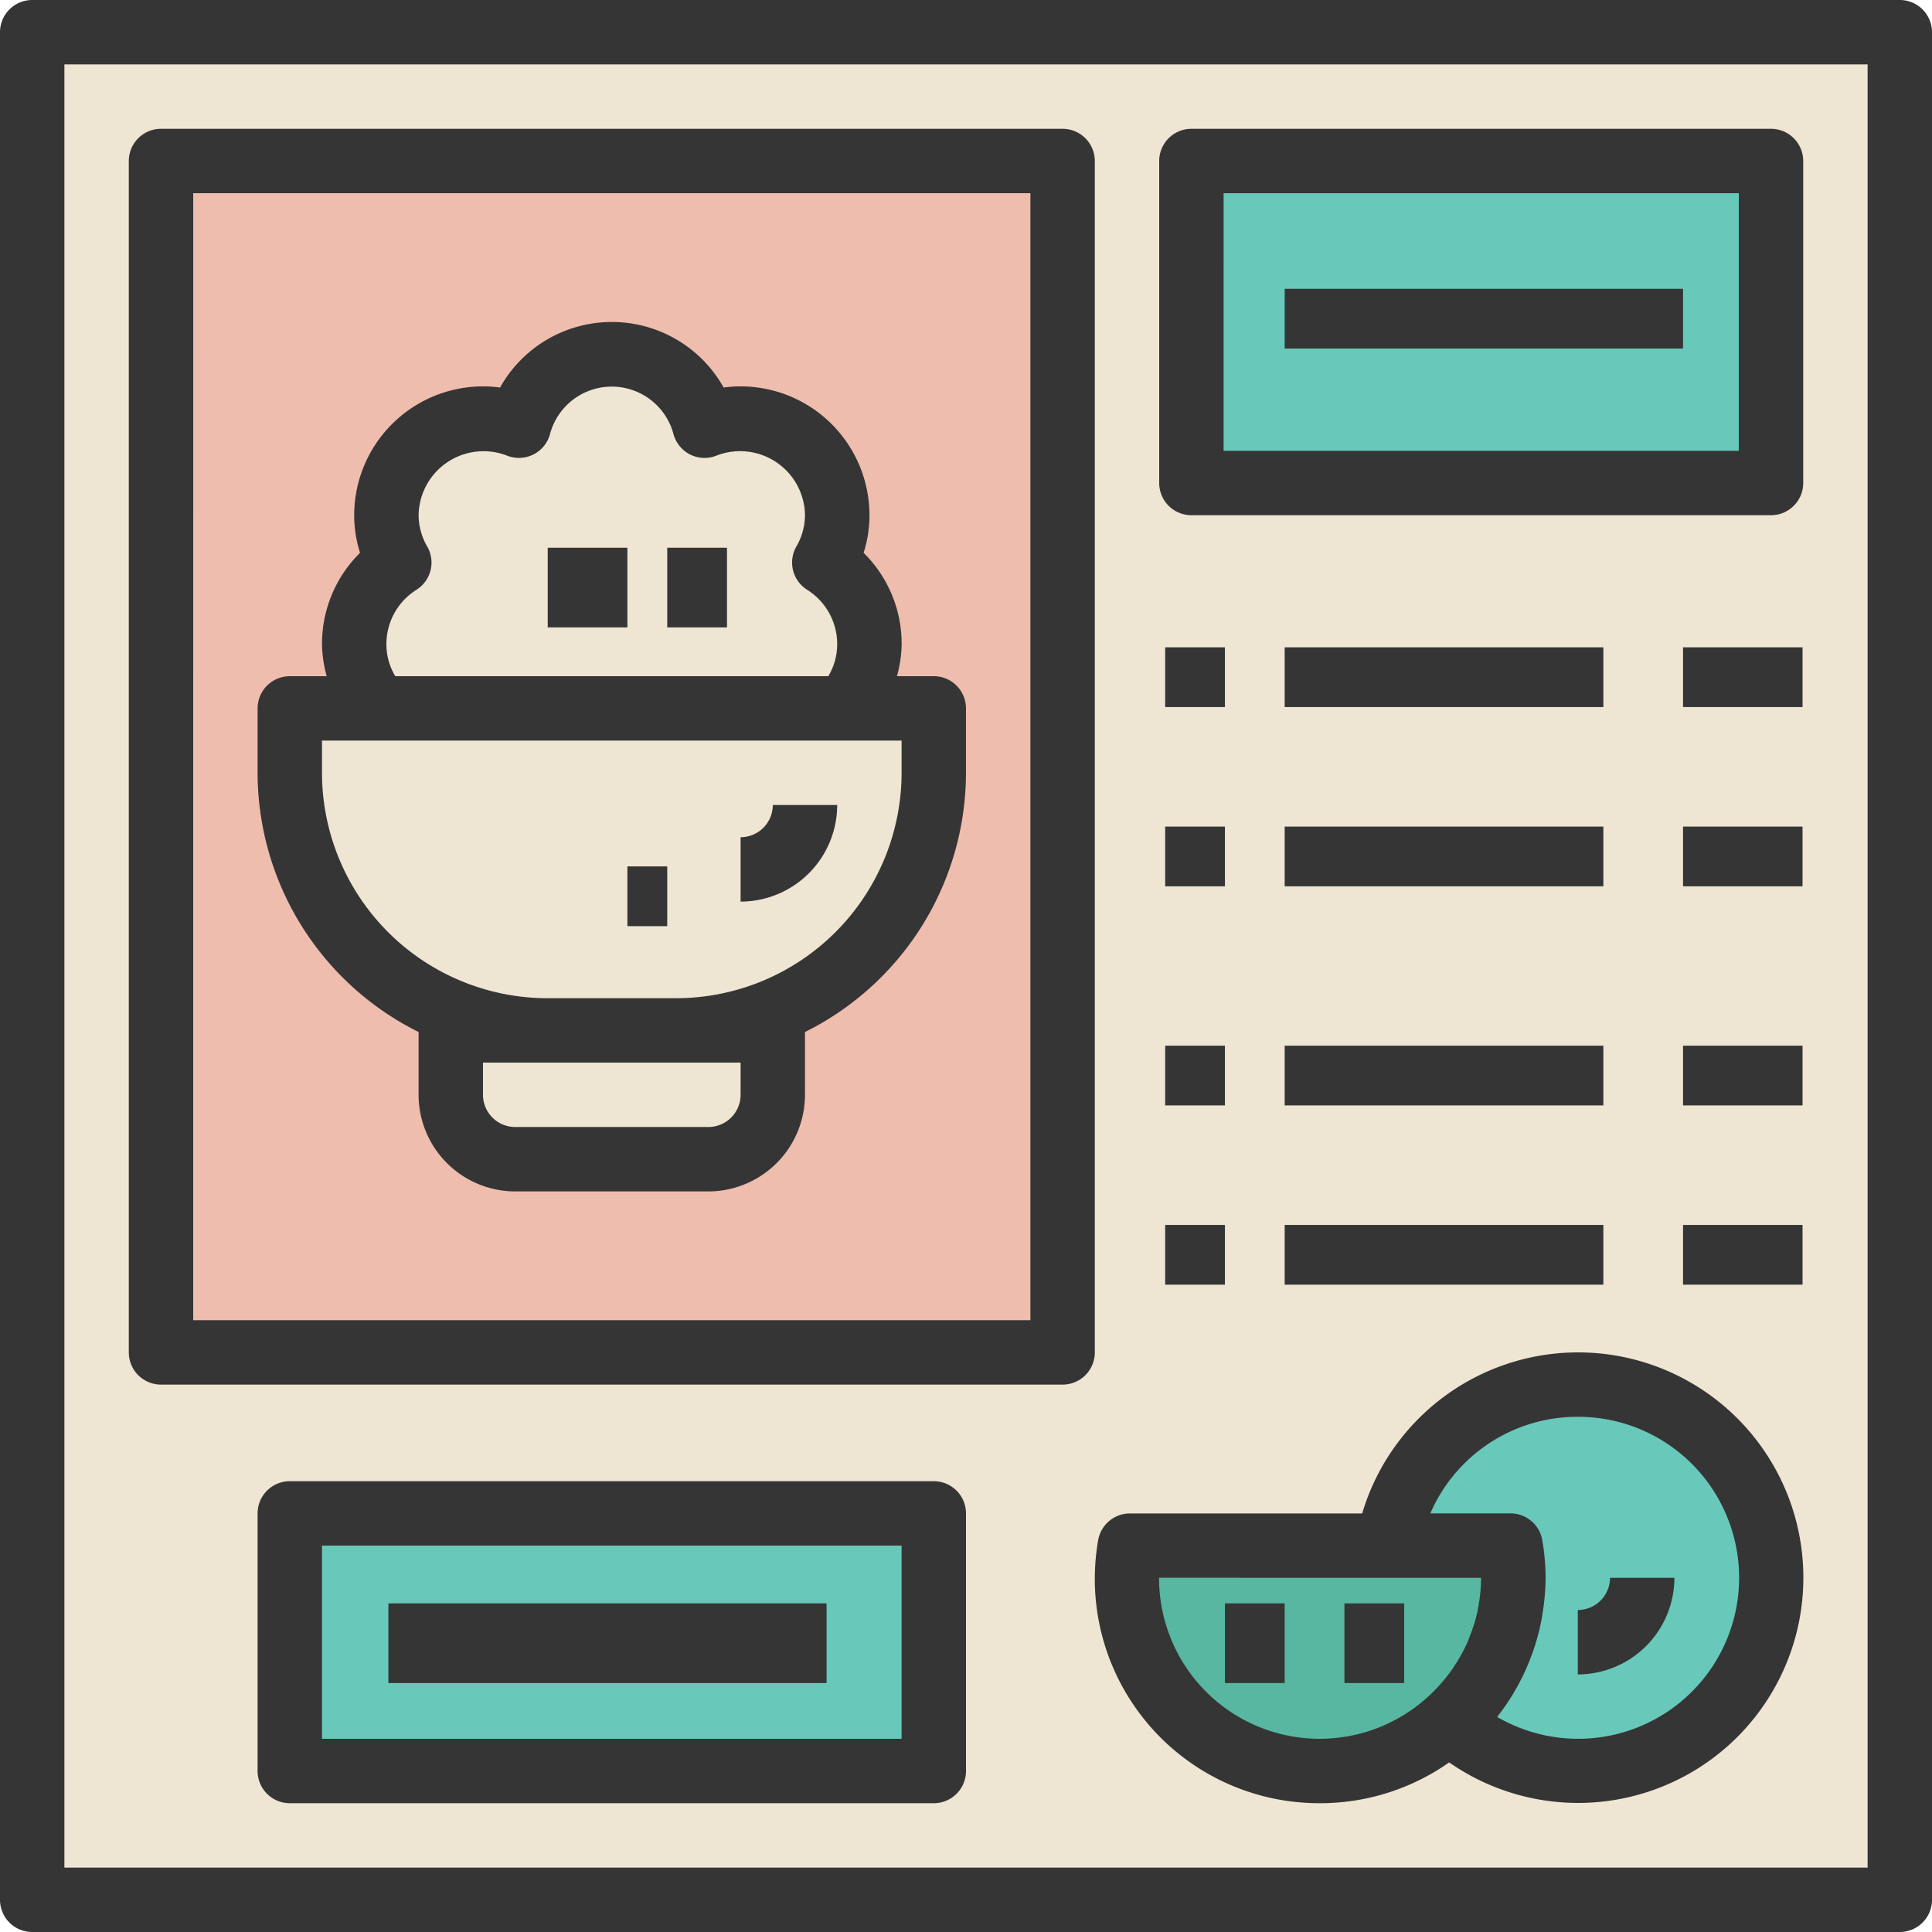 <svg xmlns="http://www.w3.org/2000/svg" width="97" height="97" viewBox="0 0 97 97"><defs><style>.a{fill:#efe5d3;}.b{fill:#efbdae;}.c{fill:#68c9ba;}.d{fill:#58b7a0;}.e{fill:#353535;}</style></defs><path class="a" d="M8,101.767h93.767V8H8ZM53.267,95.3H20.933V82.367H53.267ZM66.2,14.467H95.3V30.633H66.2ZM63.112,83.983H76.046a9.708,9.708,0,1,1,3.088,8.832h0a9.669,9.669,0,0,1-16.021-8.832ZM14.467,14.467H59.733V74.283H14.467Z" transform="translate(-6.383 -6.383)"/><path class="b" d="M85.267,40H40V99.817H85.267ZM78.8,70.717A12.934,12.934,0,0,1,65.867,83.65h4.85v3.233a3.232,3.232,0,0,1-3.233,3.233h-9.7a3.232,3.232,0,0,1-3.233-3.233V83.65H59.4A12.934,12.934,0,0,1,46.467,70.717V67.483h4.493a4.808,4.808,0,0,1,1-7.323,4.8,4.8,0,0,1-.647-2.377,4.834,4.834,0,0,1,6.654-4.494,4.823,4.823,0,0,1,9.325,0A4.821,4.821,0,0,1,73.3,60.16a4.808,4.808,0,0,1,1,7.323H78.8Z" transform="translate(-31.917 -31.917)"/><path class="a" d="M101.1,102.55a4.837,4.837,0,0,0-2.263-4.09,4.827,4.827,0,0,0-6.008-6.871,4.823,4.823,0,0,0-9.325,0A4.821,4.821,0,0,0,77.5,98.46a4.808,4.808,0,0,0-1,7.324H72v3.233A12.934,12.934,0,0,0,84.933,121.95h-4.85v3.233a3.232,3.232,0,0,0,3.233,3.233h9.7a3.232,3.232,0,0,0,3.233-3.233V121.95H91.4a12.934,12.934,0,0,0,12.933-12.933v-3.233H99.841A4.814,4.814,0,0,0,101.1,102.55Z" transform="translate(-57.45 -70.217)"/><g transform="translate(14.55 7.76)"><rect class="c" width="32" height="14" transform="translate(-0.05 67.74)"/><rect class="c" width="29" height="17" transform="translate(45.95 -0.26)"/><path class="c" d="M351.041,353.7a9.871,9.871,0,0,1-.057,1.031c-.01.094-.029.184-.042.278-.034.246-.07.491-.12.731-.019.092-.049.181-.07.273-.058.238-.121.475-.2.706-.026.078-.057.152-.084.228-.086.243-.178.482-.283.715-.026.058-.057.115-.084.173-.118.249-.244.491-.382.729-.023.039-.047.076-.069.113-.152.254-.314.5-.488.737-.015.021-.031.04-.045.061q-.281.378-.6.726l-.019.021a9.721,9.721,0,0,1-.7.692h0a9.7,9.7,0,1,0-3.089-8.832H350.9A9.7,9.7,0,0,1,351.041,353.7Z" transform="translate(-289.608 -282.243)"/></g><path class="d" d="M289.7,395.317a9.648,9.648,0,0,0,6.467-2.485,9.374,9.374,0,0,0,.7-.692.239.239,0,0,1,.019-.021q.315-.349.6-.726c.015-.021.031-.04.045-.061.175-.238.336-.483.488-.737l.07-.113c.137-.236.264-.48.382-.729.027-.058.057-.115.084-.173.105-.233.2-.472.283-.715.027-.076.058-.15.084-.228.076-.231.137-.467.2-.706.023-.092.05-.181.069-.273.052-.239.087-.485.12-.731.013-.092.032-.184.042-.278a9.446,9.446,0,0,0,.058-1.031,9.7,9.7,0,0,0-.145-1.617H280.145a9.647,9.647,0,0,0,9.555,11.317Z" transform="translate(-223.417 -306.4)"/><path class="e" d="M95.383,0H1.617A1.617,1.617,0,0,0,0,1.617V95.383A1.617,1.617,0,0,0,1.617,97H95.383A1.617,1.617,0,0,0,97,95.383V1.617A1.617,1.617,0,0,0,95.383,0ZM93.767,93.767H3.233V3.233H93.767Z"/><path class="e" d="M97.95,97.783H96.1a6.333,6.333,0,0,0,.236-1.617,6.411,6.411,0,0,0-1.909-4.577,6.252,6.252,0,0,0,.293-1.89,6.473,6.473,0,0,0-6.467-6.467,6.276,6.276,0,0,0-.854.058,6.432,6.432,0,0,0-11.226,0,6.276,6.276,0,0,0-.854-.058A6.473,6.473,0,0,0,68.85,89.7a6.251,6.251,0,0,0,.293,1.89,6.411,6.411,0,0,0-1.909,4.577,6.333,6.333,0,0,0,.236,1.617H65.617A1.617,1.617,0,0,0,64,99.4v3.233a14.553,14.553,0,0,0,8.083,13.014V118.8a4.856,4.856,0,0,0,4.85,4.85h9.7a4.856,4.856,0,0,0,4.85-4.85v-3.152a14.555,14.555,0,0,0,8.083-13.014V99.4A1.617,1.617,0,0,0,97.95,97.783ZM70.467,96.167a3.218,3.218,0,0,1,1.512-2.724,1.616,1.616,0,0,0,.542-2.163,3.179,3.179,0,0,1-.437-1.579,3.26,3.26,0,0,1,4.436-2.994,1.615,1.615,0,0,0,2.161-1.078,3.207,3.207,0,0,1,6.2,0,1.627,1.627,0,0,0,.839,1.025,1.607,1.607,0,0,0,1.322.053A3.259,3.259,0,0,1,91.483,89.7a3.179,3.179,0,0,1-.437,1.579,1.616,1.616,0,0,0,.542,2.163A3.218,3.218,0,0,1,93.1,96.167a3.107,3.107,0,0,1-.448,1.617H70.914A3.107,3.107,0,0,1,70.467,96.167ZM88.25,117.183V118.8a1.619,1.619,0,0,1-1.617,1.617h-9.7a1.619,1.619,0,0,1-1.617-1.617v-1.617H88.25Zm8.083-14.55A11.329,11.329,0,0,1,85.017,113.95H78.55a11.329,11.329,0,0,1-11.317-11.317v-1.617h29.1Z" transform="translate(-51.067 -63.833)"/><path class="e" d="M184,201.617v3.233a4.856,4.856,0,0,0,4.85-4.85h-3.233A1.619,1.619,0,0,1,184,201.617Z" transform="translate(-146.817 -159.583)"/><rect class="e" width="4" height="4" transform="translate(27.5 27.5)"/><rect class="e" width="3" height="4" transform="translate(33.5 27.5)"/><rect class="e" width="2" height="3" transform="translate(31.5 43.5)"/><path class="e" d="M33.617,95.05H78.883A1.617,1.617,0,0,0,80.5,93.433V33.617A1.617,1.617,0,0,0,78.883,32H33.617A1.617,1.617,0,0,0,32,33.617V93.433A1.617,1.617,0,0,0,33.617,95.05Zm1.617-59.817H77.267V91.817H35.233Z" transform="translate(-25.533 -25.533)"/><path class="e" d="M97.95,368H65.617A1.617,1.617,0,0,0,64,369.617V382.55a1.617,1.617,0,0,0,1.617,1.617H97.95a1.617,1.617,0,0,0,1.617-1.617V369.617A1.617,1.617,0,0,0,97.95,368Zm-1.617,12.933h-29.1v-9.7h29.1Z" transform="translate(-51.067 -293.633)"/><rect class="e" width="22" height="4" transform="translate(19.5 80.5)"/><rect class="e" width="3" height="3" transform="translate(58.5 32.5)"/><rect class="e" width="16" height="3" transform="translate(64.5 32.5)"/><rect class="e" width="3" height="3" transform="translate(58.5 41.5)"/><rect class="e" width="16" height="3" transform="translate(64.5 41.5)"/><rect class="e" width="3" height="3" transform="translate(58.5 52.5)"/><rect class="e" width="16" height="3" transform="translate(64.5 52.5)"/><rect class="e" width="3" height="3" transform="translate(58.5 61.5)"/><rect class="e" width="16" height="3" transform="translate(64.5 61.5)"/><rect class="e" width="6" height="3" transform="translate(84.5 32.5)"/><rect class="e" width="6" height="3" transform="translate(84.5 41.5)"/><rect class="e" width="6" height="3" transform="translate(84.5 52.5)"/><rect class="e" width="6" height="3" transform="translate(84.5 61.5)"/><path class="e" d="M289.617,51.4h29.1a1.617,1.617,0,0,0,1.617-1.617V33.617A1.617,1.617,0,0,0,318.717,32h-29.1A1.617,1.617,0,0,0,288,33.617V49.783A1.617,1.617,0,0,0,289.617,51.4Zm1.617-16.167H317.1V48.167H291.233Z" transform="translate(-229.8 -25.533)"/><rect class="e" width="20" height="3" transform="translate(64.5 14.5)"/><path class="e" d="M283.317,358.633a11.247,11.247,0,0,0,6.475-2.048,11.31,11.31,0,1,0-4.368-12.5H273.762a1.617,1.617,0,0,0-1.594,1.348,11.262,11.262,0,0,0,11.149,13.2Zm12.933-19.4a8.083,8.083,0,1,1-4.045,15.072c.015-.018.023-.039.037-.057a11.292,11.292,0,0,0,1.727-3.148c.016-.045.034-.091.05-.137a11.21,11.21,0,0,0,.43-1.664c.015-.082.026-.167.039-.249a11.557,11.557,0,0,0,.146-1.735,11.275,11.275,0,0,0-.168-1.885,1.617,1.617,0,0,0-1.594-1.348h-4.026A8.046,8.046,0,0,1,296.25,339.233Zm-9.555,8.083h4.7a8.149,8.149,0,0,1-.154,1.523c-.01.049-.013.1-.023.145a7.913,7.913,0,0,1-.4,1.29c-.036.091-.066.184-.107.273a8.151,8.151,0,0,1-.595,1.1c-.065.1-.128.205-.2.3a8.081,8.081,0,0,1-.773.936q-.131.136-.267.267a8.063,8.063,0,0,1-13.65-5.835Z" transform="translate(-217.033 -268.1)"/><rect class="e" width="3" height="4" transform="translate(61.5 80.5)"/><rect class="e" width="3" height="4" transform="translate(67.5 80.5)"/><path class="e" d="M396.85,392h-3.233A1.619,1.619,0,0,1,392,393.617v3.233A4.856,4.856,0,0,0,396.85,392Z" transform="translate(-312.783 -312.783)"/></svg>